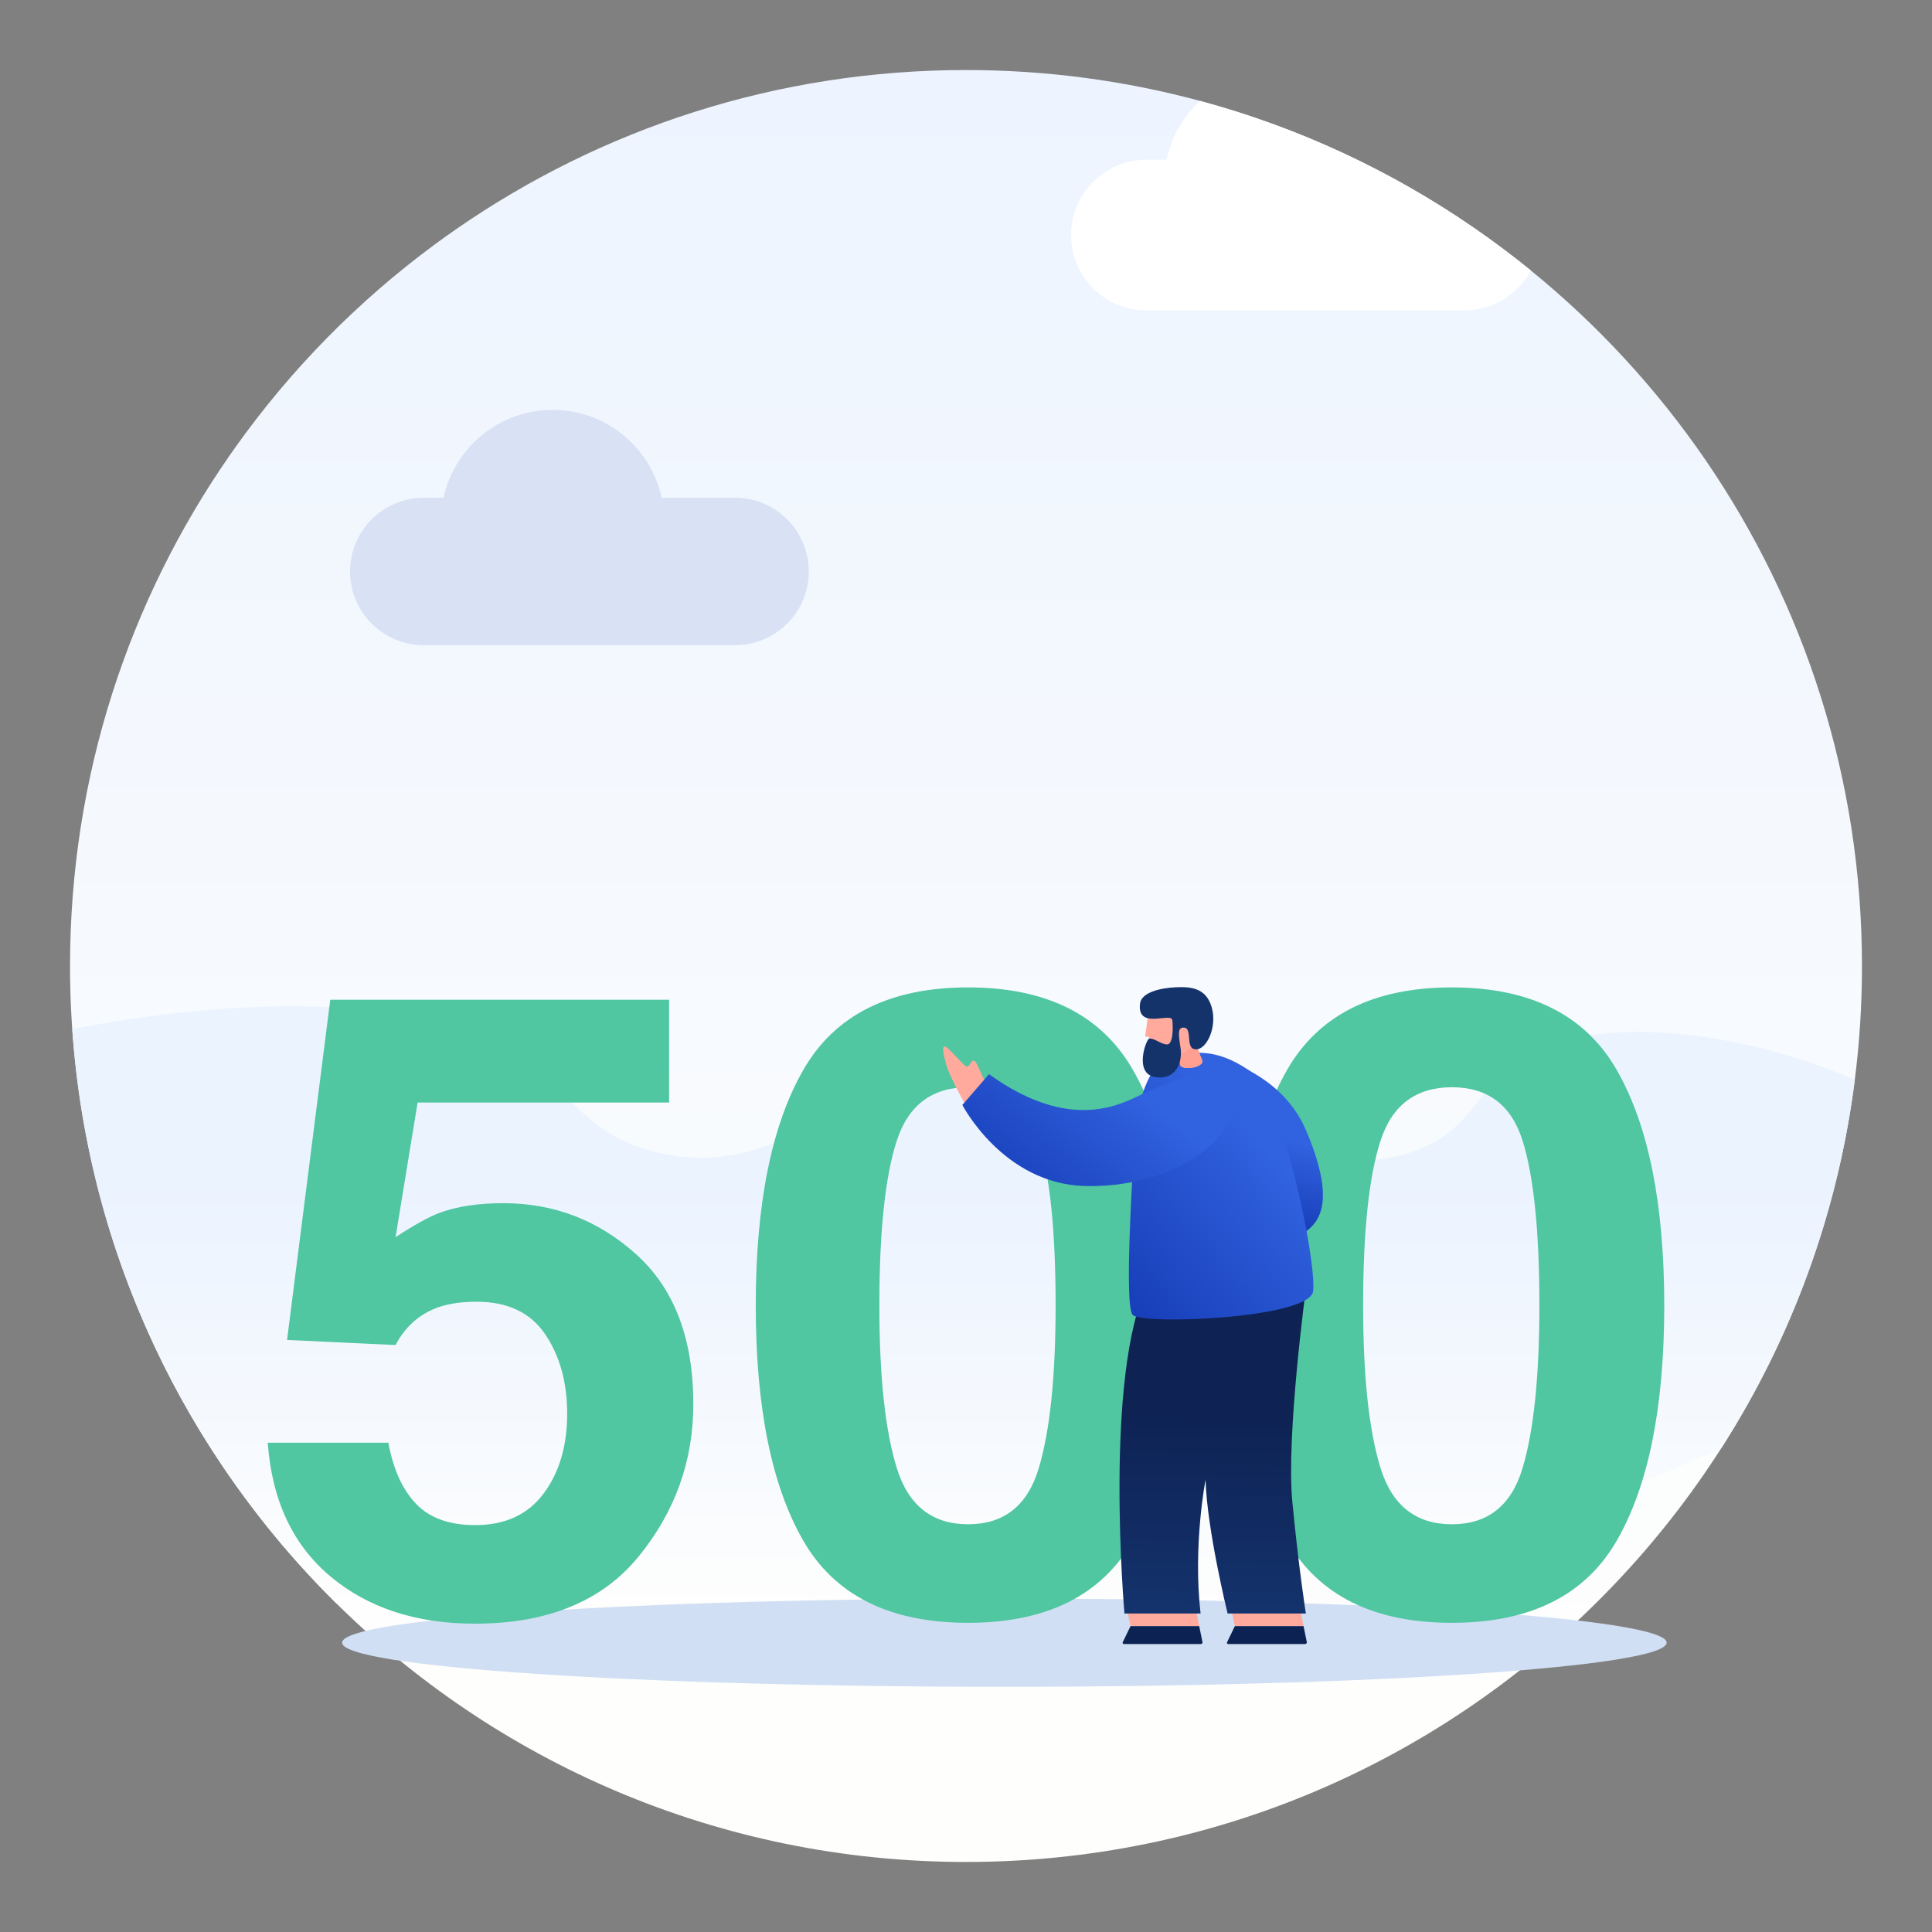 <svg xmlns="http://www.w3.org/2000/svg" enable-background="new 0 0 2000 2000" viewBox="0 0 2000 2000" width="550" height="550"><rect x="0" y="0" width="2000" height="2000" fill="#808080" stroke="none"/><linearGradient id="a" x1="1000" x2="1000" y1="1743.217" y2="-111.783" gradientUnits="userSpaceOnUse"><stop offset="0" stop-color="#fefefd" class="stopColorfefefd svgShape"></stop><stop offset="1" stop-color="#ebf3ff" class="stopColorebf3ff svgShape"></stop></linearGradient><path fill="url(#a)" d="M1927.5,1000c0,512.24-415.26,927.5-927.5,927.5S72.5,1512.24,72.5,1000	c0-196.49,61.1-378.72,165.35-528.71c2.03-2.92,4.07-5.82,6.14-8.71
	c57.07-80.16,126.59-150.86,205.72-209.26
	c7.57-5.59,15.22-11.06,22.97-16.42C622.4,133.23,804.11,72.5,1000,72.5
	c83.8,0,164.99,11.11,242.2,31.94
	c102.6,27.68,198.15,72.52,283.4,131.26
	c20.3,13.99,40.02,28.76,59.11,44.29
	c69.3,56.34,130.31,122.5,180.92,196.34C1867.75,625.35,1927.5,805.7,1927.5,1000z"></path><linearGradient id="b" x1="997.446" x2="997.446" y1="1671.36" y2="1140.963" gradientUnits="userSpaceOnUse"><stop offset="0" stop-color="#fefefd" class="stopColorfefefd svgShape"></stop><stop offset=".84" stop-color="#ebf3ff" class="stopColorebf3ff svgShape"></stop></linearGradient><path fill="url(#b)" d="M1920.071,1117.936
	c-102.214-44.658-235.294-66.041-318.419-34.89
	c-77.986,29.225-65.441,87.235-145.49,111.203
	c-129.151,38.67-218.615-95.322-410.797-88.962
	c-170.99,5.658-230.266,116.034-359.447,88.962
	c-80.565-16.884-95.82-67.844-153.17-103.789
	c-96.1-60.232-280.567-59.601-457.927-25.141
	c16.151,232.091,117.668,440.639,273.392,594.483
	c175.163,32.4,365.745,49.702,551.661,42.804
	c326.702-12.121,657.132-99.621,882.198-203.801
	C1854.1,1386.109,1902.446,1256.817,1920.071,1117.936z"></path><path fill="#d0dff3" d="M1725.335,1700.477c0,25.247-306.958,45.714-685.609,45.714
	s-685.609-20.468-685.609-45.714c0-25.246,306.957-45.713,685.609-45.713
	S1725.335,1675.231,1725.335,1700.477z" class="colord0dff3 svgShape"></path><path fill="#d8e2f4" d="M814.874,537.607c-13.81-13.81-32.889-22.351-53.962-22.351h-75.929
	c-11.31-51.996-57.542-90.959-112.927-90.959s-101.616,38.963-112.926,90.959h-20.429
	c-21.073,0-40.151,8.541-53.961,22.351c-13.81,13.81-22.352,32.889-22.352,53.961
	c0,23.31,10.451,44.179,26.922,58.177c13.311,11.312,30.554,18.137,49.391,18.137
	h322.211c21.073,0,40.152-8.542,53.962-22.352
	c13.81-13.81,22.352-32.888,22.352-53.962
	C837.226,570.496,828.685,551.417,814.874,537.607z" class="colord8e2f4 svgShape"></path><path fill="#ffffff" d="M1584.71,279.99c-3.01,5.65-6.69,10.88-10.94,15.59
	c-14.27,15.81-34.92,25.74-57.89,25.74h-329.14
	c-21.53,0-41.01-8.72-55.12-22.83s-22.83-33.6-22.83-55.12
	c0-15.35,4.43-29.67,12.09-41.73c13.83-21.77,38.16-36.23,65.86-36.23
	h20.81c5.17-23.79,17.51-44.91,34.65-60.97
	c102.6,27.68,198.15,72.52,283.4,131.26
	C1545.9,249.69,1565.62,264.46,1584.71,279.99z" class="colorfff svgShape"></path><path fill="#50c6a1" d="M402.039 1493.502c4.966 27.26 14.467 48.3 28.514 63.099 14.027 14.799 34.499 22.198 61.405 22.198 31.004 0 54.607-10.917 70.842-32.751 16.226-21.834 24.343-49.319 24.343-82.444 0-32.537-7.603-60.01-22.81-82.444-15.205-22.413-38.893-33.631-71.055-33.631-15.218 0-28.375 1.908-39.486 5.717-19.591 7.035-34.358 20.085-44.298 39.13l-112.333-5.276 44.74-352.182h350.766v106.404h-260.353l-22.819 139.377c19.323-12.602 34.391-20.954 45.221-25.063 18.156-6.734 40.257-10.112 66.307-10.112 52.686 0 98.638 17.737 137.864 53.202 39.229 35.474 58.842 87.055 58.842 154.765 0 58.917-18.894 111.539-56.665 157.845-37.78 46.316-94.283 69.469-169.543 69.469-60.621 0-110.401-16.268-149.34-48.804-38.948-32.536-60.621-78.702-65.007-138.498H402.039zM1173.007 1107.906c32.687 57.157 49.029 138.359 49.029 243.581 0 105.233-16.342 186.283-49.029 243.141-32.687 56.868-89.62 85.297-170.808 85.297-81.202 0-138.135-28.429-170.81-85.297-32.698-56.858-49.029-137.908-49.029-243.141 0-105.222 16.331-186.424 49.029-243.581 32.675-57.159 89.608-85.737 170.81-85.737C1083.387 1022.169 1140.32 1050.747 1173.007 1107.906zM928.332 1519.668c12.011 38.842 36.631 58.252 73.866 58.252 37.222 0 61.618-19.41 73.201-58.252 11.581-38.841 17.372-94.895 17.372-168.181 0-76.794-5.791-133.661-17.372-170.595-11.583-36.932-35.979-55.398-73.201-55.398-37.235 0-61.855 18.466-73.866 55.398-12.022 36.934-18.027 93.801-18.027 170.595C910.305 1424.773 916.31 1480.828 928.332 1519.668zM1673.797 1107.906c32.687 57.157 49.031 138.359 49.031 243.581 0 105.233-16.344 186.283-49.031 243.141-32.685 56.868-89.618 85.297-170.808 85.297-81.201 0-138.132-28.429-170.808-85.297-32.697-56.858-49.031-137.908-49.031-243.141 0-105.222 16.333-186.424 49.031-243.581 32.676-57.159 89.607-85.737 170.808-85.737C1584.18 1022.169 1641.113 1050.747 1673.797 1107.906zM1429.123 1519.668c12.011 38.842 36.633 58.252 73.866 58.252 37.222 0 61.62-19.41 73.201-58.252 11.583-38.841 17.372-94.895 17.372-168.181 0-76.794-5.789-133.661-17.372-170.595-11.581-36.932-35.979-55.398-73.201-55.398-37.233 0-61.855 18.466-73.866 55.398-12.02 36.934-18.027 93.801-18.027 170.595C1411.097 1424.773 1417.103 1480.828 1429.123 1519.668z" class="color50c6a1 svgShape"></path><polygon fill="#ffaa9d" points="1345.266 1662.181 1349.426 1683.362 1278.318 1683.362 1273.779 1662.181" class="colorffaa9d svgShape"></polygon><path fill="#0b2252" d="M1349.426,1683.362l3.372,16.522
			c0.212,1.039-0.582,2.012-1.643,2.012h-79.713c-0.968,0-1.603-1.012-1.181-1.884
			l8.057-16.649H1349.426z" class="color0b2252 svgShape"></path><polygon fill="#ffaa9d" points="1237.263 1662.181 1241.423 1683.362 1170.315 1683.362 1165.776 1662.181" class="colorffaa9d svgShape"></polygon><path fill="#0b2252" d="M1241.423,1683.362l3.372,16.522
			c0.212,1.039-0.582,2.012-1.643,2.012h-79.713c-0.968,0-1.603-1.012-1.181-1.884
			l8.057-16.649H1241.423z" class="color0b2252 svgShape"></path><linearGradient id="c" x1="198.684" x2="195.35" y1="1676.681" y2="1450.985" gradientTransform="matrix(-1 0 0 1 1452.913 0)" gradientUnits="userSpaceOnUse"><stop offset="0" stop-color="#14336d" class="stopColor14336d svgShape"></stop><stop offset=".966" stop-color="#0e2253" class="stopColor0e2253 svgShape"></stop></linearGradient><path fill="url(#c)" d="M1352.241,1331.333
			c0,0-21.037,154.123-14.409,223.348c6.628,69.225,13.993,115.621,13.993,115.621
			h-81.009c0,0-21.357-86.9-22.829-138.451c0,0-13.256,67.752-5.155,138.451h-78.799
			c0,0-21.676-247.017,23.983-340.544L1352.241,1331.333z"></path><linearGradient id="d" x1="1307.39" x2="1282.263" y1="1172.465" y2="1264.102" gradientUnits="userSpaceOnUse"><stop offset="0" stop-color="#3162df" class="stopColor3162df svgShape"></stop><stop offset=".965" stop-color="#173db8" class="stopColor173db8 svgShape"></stop></linearGradient><path fill="url(#d)" d="M1247.35,1091.827
			c0,0,76.359,12.138,104.611,78.227c28.252,66.089,16.247,89.134,5.859,99.634
			c-10.388,10.5-31.368,20.268-31.368,20.268L1247.35,1091.827z"></path><linearGradient id="e" x1="1312.645" x2="1139.566" y1="1190.362" y2="1346.962" gradientUnits="userSpaceOnUse"><stop offset="0" stop-color="#3162df" class="stopColor3162df svgShape"></stop><stop offset=".965" stop-color="#173db8" class="stopColor173db8 svgShape"></stop></linearGradient><path fill="url(#e)" d="M1172.364,1360.961
			c8.243,11.011,182.908,4,186.927-24.125
			c4.018-28.126-30.489-204.642-67.154-229.373
			c-34.296-23.132-58.198-18.671-80.304-13.408s-35.385,47.2-37.538,86.681
			C1172.141,1220.217,1163.889,1349.64,1172.364,1360.961z"></path><path fill="#ffaa9d" d="M1189.245,1045.597l-3.842,27.531l4.134,0.381
				c0,0,0.463,23.237,17.029,21.638c4.76-0.459,11.157-3.643,12.761-2.65
				c1.906,1.181,2.001,7.539,2.235,9.4c0.895,7.128,25.947,3.152,22.907-4.416
				c-2.886-7.184-7.294-17.057-5.802-19.46c5.204-8.381,9.113-30.315-12.195-40.458
				C1209.496,1029.483,1190.619,1036.183,1189.245,1045.597z" class="colorffaa9d svgShape"></path><path fill="#ff9f91" d="M1244.469,1097.483c-2.885-7.184-7.293-17.057-5.801-19.46
				c0,0-11.12,13.196-20.004,14.296c-0.018,0.002-0.029,0.011-0.047,0.014
				c0.281,0.018,0.536,0.058,0.71,0.166c1.906,1.181,2.001,7.539,2.235,9.4
				C1222.457,1109.026,1247.508,1105.051,1244.469,1097.483z" class="colorff9f91 svgShape"></path><path fill="#14336a" d="M1224.863,1063.765c10.607-0.483,1.277,21.86,12.818,22.511
				c11.541,0.651,22.629-23.375,16.628-43.712
				c-6.001-20.337-22.11-21.251-37.661-20.513
				c-15.552,0.738-35.071,5.302-36.492,16.816
				c-3.418,27.708,32.257,8.541,33.388,17.141
				c0.875,6.651,1.136,25.603-5.598,25.204c-6.733-0.4-12.849-6.755-18.3-5.999
				c-3.142,0.436-16.019,35.733,5.679,39.664
				c21.464,3.888,29.307-14.51,26.689-30.659
				C1219.526,1068.861,1219.686,1064.001,1224.863,1063.765z" class="color14336a svgShape"></path><path fill="#ffaa9d" d="M1000.797,1146.015c0,0-17.695-30.731-21.124-43.531
			c-3.429-12.8-4.734-18.48-1.702-19.163
			c3.032-0.683,20.109,21.313,23.171,20.821s3.412-5.652,6.857-6.206
			c3.445-0.553,9.842,22.176,13.885,22.901
			C1025.928,1121.563,1006.218,1145.538,1000.797,1146.015z" class="colorffaa9d svgShape"></path><linearGradient id="f" x1="1108.73" x2="970.551" y1="1123.167" y2="1248.19" gradientTransform="rotate(-9.119 1105.106 783.197)" gradientUnits="userSpaceOnUse"><stop offset="0" stop-color="#3162df" class="stopColor3162df svgShape"></stop><stop offset=".965" stop-color="#173db8" class="stopColor173db8 svgShape"></stop></linearGradient><path fill="url(#f)" d="M1023.789,1112.001
			l-27.554,31.866c0,0,42.258,81.715,126.918,83.884
			c84.66,2.168,157.373-42.826,155.593-95.894
			c-1.407-41.943-74.124-10.163-100.421,2.726
			C1152.027,1147.471,1101.698,1167.934,1023.789,1112.001z"></path></svg>
